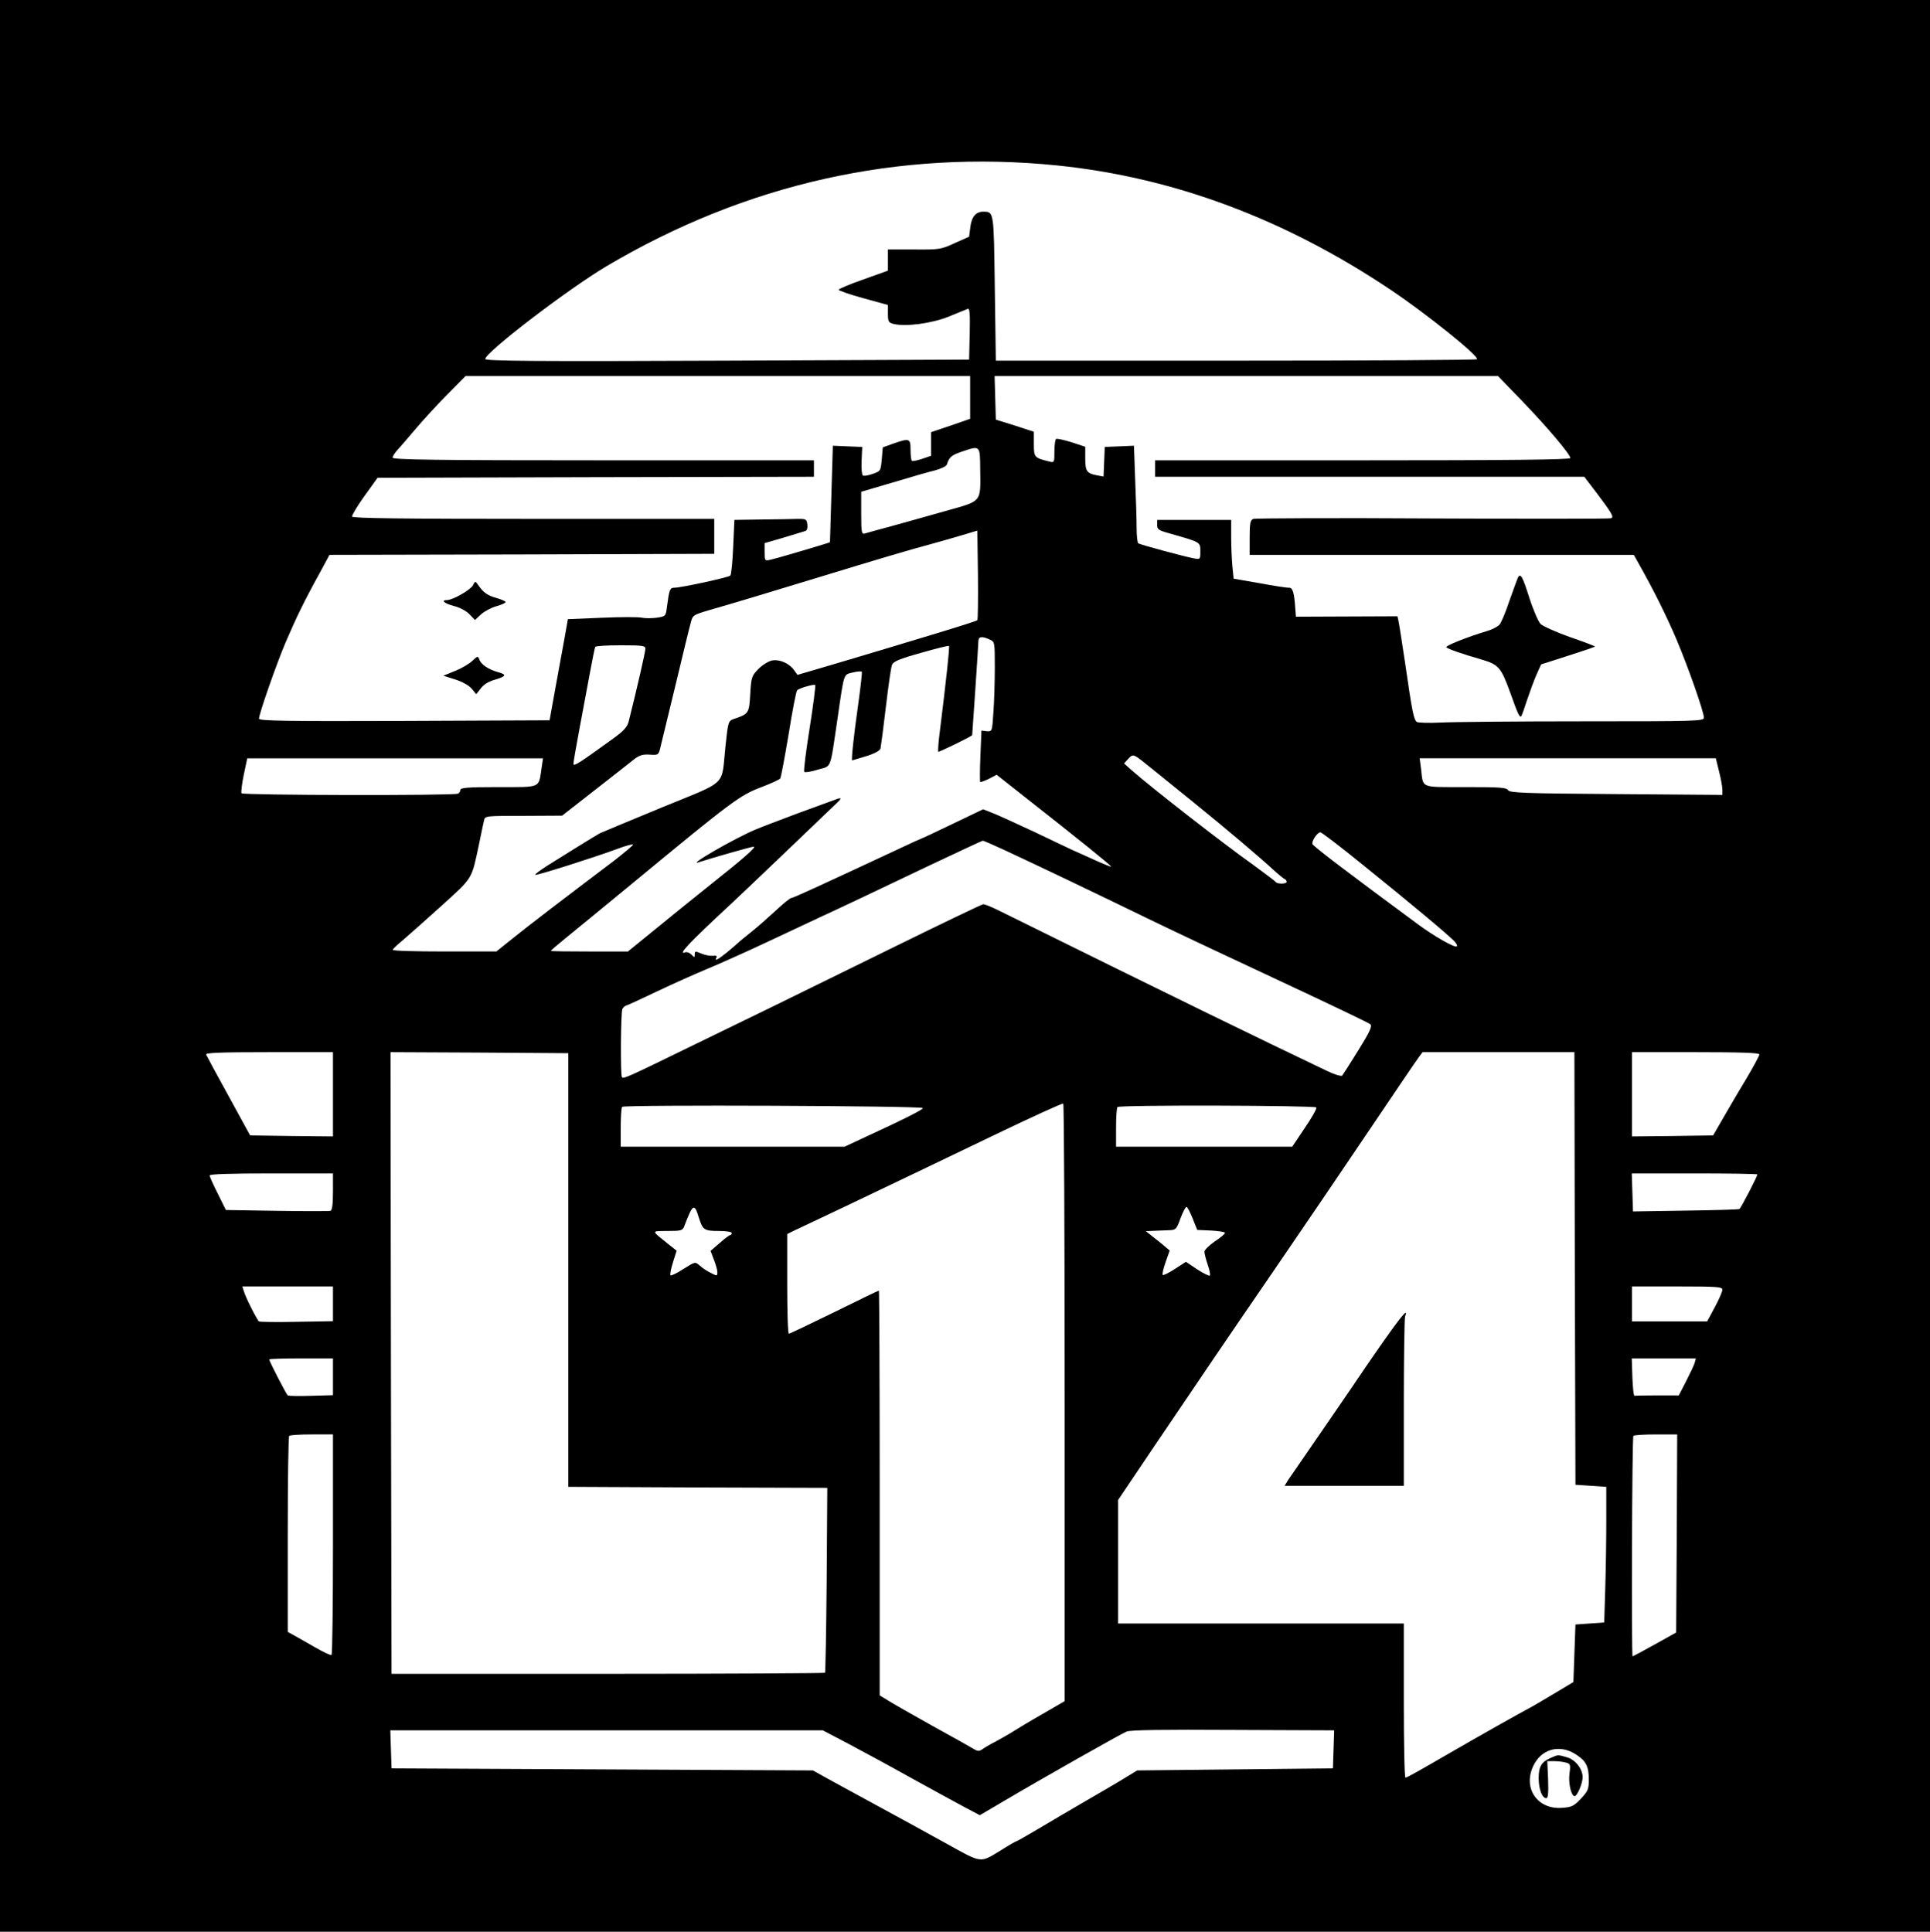 <?xml version="1.0" standalone="no"?>
<!DOCTYPE svg PUBLIC "-//W3C//DTD SVG 20010904//EN"
 "http://www.w3.org/TR/2001/REC-SVG-20010904/DTD/svg10.dtd">
<svg version="1.0" xmlns="http://www.w3.org/2000/svg"
 width="939pt" height="940pt" viewBox="0 0 939 940"
 preserveAspectRatio="xMidYMid meet">
<g transform="translate(0,940) scale(0.1,-0.1)"
fill="#000000" stroke="none">
<path d="M0 4700 l0 -4700 4695 0 4695 0 0 4700 0 4700 -4695 0 -4695 0 0
-4700z m5143 3895 c567 -58 1108 -260 1624 -606 176 -118 429 -322 419 -337
-2 -4 -530 -7 -1173 -7 l-1168 0 -5 353 c-5 378 -4 371 -56 372 -36 0 -57 -25
-63 -75 l-6 -47 -70 -31 c-67 -31 -75 -32 -197 -31 l-128 0 0 -51 0 -52 -120
-43 c-66 -23 -120 -46 -120 -50 0 -4 54 -23 120 -41 l120 -33 0 -43 c0 -37 3
-43 26 -49 59 -15 187 2 269 35 44 18 86 35 93 38 10 4 12 -21 10 -121 l-3
-126 -1177 -5 c-927 -4 -1178 -2 -1177 8 2 34 401 339 589 451 680 403 1423
569 2193 491z m-423 -1129 l0 -104 -95 -33 -95 -32 0 -58 0 -57 -44 -15 c-25
-8 -47 -13 -50 -9 -3 3 -6 27 -6 54 0 55 -5 57 -85 29 l-50 -18 -5 -58 c-5
-57 -6 -58 -44 -71 -21 -8 -43 -11 -48 -8 -5 4 -8 36 -6 73 l3 66 -71 3 -72 3
-7 -235 -7 -235 -32 -10 c-77 -24 -234 -70 -258 -75 -27 -6 -28 -5 -28 37 l0
44 93 27 c50 15 98 30 105 32 8 2 12 15 10 31 -3 26 -6 28 -45 28 -24 -1 -103
-2 -176 -3 l-134 -2 -6 -131 c-3 -73 -9 -135 -14 -140 -9 -9 -239 -59 -272
-59 -22 0 -25 -9 -36 -92 -6 -47 -6 -47 -50 -54 -25 -3 -57 -3 -71 0 -15 4
-102 4 -194 0 l-167 -7 -17 -96 c-10 -53 -30 -163 -45 -246 l-27 -150 -707 -3
c-574 -2 -707 0 -707 11 0 23 86 269 130 372 50 117 92 204 163 332 l50 93
936 2 936 3 0 85 0 85 -879 0 c-633 0 -880 3 -883 11 -2 6 25 51 60 100 l64
89 1062 3 1061 2 0 40 0 40 -1025 0 c-813 0 -1025 3 -1025 13 0 6 12 26 28 42
15 17 54 62 86 100 33 39 100 112 150 163 l91 92 1227 0 1228 0 0 -104z m2688
-20 c123 -128 232 -257 232 -275 0 -8 -309 -11 -1010 -11 l-1010 0 0 -40 0
-40 1044 0 1044 0 55 -72 c80 -106 91 -125 75 -130 -7 -3 -398 -3 -868 -1
-470 3 -863 1 -872 -2 -15 -6 -18 -20 -18 -91 l0 -84 934 0 935 0 29 -52 c66
-117 132 -249 180 -363 57 -135 132 -350 132 -377 0 -17 -29 -18 -588 -18
-324 0 -636 -3 -693 -6 -57 -3 -110 -1 -116 3 -15 11 -23 52 -57 288 -15 99
-29 190 -32 203 l-5 23 -247 -1 -247 -1 -3 38 c-5 77 -12 103 -30 103 -9 -1
-74 9 -143 22 l-127 22 -6 59 c-3 33 -6 98 -6 143 l0 84 -180 0 -180 0 0 -25
c0 -21 7 -26 58 -40 154 -44 152 -42 152 -87 0 -40 0 -41 -32 -35 -43 8 -259
66 -270 73 -4 3 -8 36 -8 73 0 37 -3 143 -7 235 l-6 167 -71 -3 -71 -3 -3 -72
-3 -72 -32 6 c-49 9 -57 20 -57 82 l0 57 -67 22 c-36 11 -70 19 -75 16 -4 -3
-8 -30 -8 -61 0 -54 -1 -55 -25 -49 -73 18 -75 21 -75 85 l0 60 -92 30 -93 29
-3 106 -3 106 1224 0 1225 0 120 -124z m-2639 -328 c2 -166 11 -154 -170 -205
-84 -24 -203 -57 -264 -74 -60 -16 -118 -32 -127 -35 -16 -5 -18 4 -18 99 l0
104 153 45 c83 25 176 52 206 59 30 8 55 20 58 29 10 34 22 45 69 61 94 32 92
34 93 -83z m-14 -736 c-2 -3 -93 -32 -202 -65 -109 -33 -225 -68 -258 -78 -33
-10 -140 -42 -238 -71 l-177 -52 -16 22 c-23 34 -71 55 -108 48 -18 -4 -47
-22 -66 -41 -33 -34 -35 -40 -40 -122 -5 -94 -7 -97 -81 -122 -25 -9 -27 -14
-39 -128 -22 -206 18 -167 -312 -303 -157 -65 -292 -121 -300 -125 -25 -14
-193 -118 -256 -158 -34 -22 -61 -42 -58 -44 5 -5 285 84 399 126 42 16 77 25
77 21 0 -4 -42 -39 -92 -78 -262 -198 -411 -312 -488 -374 l-85 -68 -252 0
c-139 0 -253 3 -252 8 0 4 22 25 49 47 26 22 111 98 189 168 155 141 144 124
182 301 10 50 21 101 24 114 5 22 7 22 193 22 l187 1 160 125 c88 69 174 136
191 150 25 19 41 24 74 22 41 -3 44 -1 51 27 4 17 37 154 74 305 36 151 70
291 76 311 9 35 12 37 86 59 113 32 350 104 573 172 215 66 423 128 515 152
33 9 96 27 140 40 l80 24 3 -216 c1 -118 0 -217 -3 -220z m60 -94 c25 -11 25
-12 25 -138 0 -70 -3 -168 -7 -219 -6 -91 -6 -91 -32 -89 l-26 3 -5 -123 c-3
-68 -3 -125 -1 -127 2 -2 21 5 42 15 l38 20 143 -113 c255 -200 417 -331 414
-334 -1 -2 -38 13 -82 33 -43 19 -92 42 -109 49 -16 8 -100 47 -185 88 -85 40
-176 81 -201 91 l-46 18 -148 -71 c-81 -39 -149 -71 -151 -71 -1 0 -40 -17
-86 -39 -439 -205 -540 -251 -549 -251 -5 0 -40 -28 -77 -63 -37 -34 -89 -80
-117 -102 -27 -22 -56 -45 -63 -52 -7 -7 -32 -28 -56 -48 -43 -35 -63 -45 -50
-24 4 7 -2 10 -17 8 -13 -1 -37 3 -52 9 -36 15 -37 15 -37 -4 0 -14 -2 -14
-16 1 -9 9 -23 14 -30 11 -39 -15 15 43 221 234 55 51 460 438 522 498 21 21
16 23 -24 7 -21 -8 -101 -37 -178 -65 -77 -29 -167 -63 -200 -77 -101 -42
-343 -182 -273 -158 58 19 253 75 265 75 15 0 -48 -56 -207 -182 -52 -42 -165
-132 -250 -202 l-155 -126 -187 0 c-104 0 -188 1 -188 3 0 2 30 28 67 58 37
30 185 151 328 269 490 405 526 431 630 470 47 18 88 37 91 42 4 6 22 103 41
216 18 114 37 210 41 213 11 11 83 31 88 26 3 -3 -9 -97 -27 -211 -18 -113
-30 -208 -26 -212 4 -4 34 1 66 11 68 20 58 -8 96 250 33 227 28 211 75 223
22 5 42 7 43 3 2 -3 -6 -76 -18 -161 -21 -147 -34 -270 -29 -270 1 0 31 9 67
20 42 13 68 27 71 38 2 9 14 100 26 202 12 102 25 194 30 205 6 16 36 29 140
58 73 21 134 36 137 34 4 -4 -12 -155 -47 -437 -5 -41 -7 -76 -5 -78 3 -3 165
76 165 81 3 35 30 439 30 455 0 25 16 28 55 10z m-1675 -45 c0 -15 -41 -194
-81 -353 -7 -27 -23 -46 -76 -84 -160 -116 -193 -138 -193 -123 0 9 13 84 29
169 16 84 39 207 51 273 12 66 24 123 26 127 3 5 59 8 125 8 107 0 119 -2 119
-17z m2470 -588 c41 -33 136 -110 210 -170 148 -120 310 -257 378 -320 24 -22
48 -41 53 -43 5 -2 9 -8 9 -13 0 -11 -47 -12 -54 0 -3 4 -52 41 -108 82 -152
108 -493 374 -591 460 l-38 34 21 23 c25 26 21 27 120 -53z m-2975 8 c-15
-100 1 -93 -210 -93 -151 0 -185 -3 -185 -14 0 -8 -6 -16 -12 -18 -27 -10
-1047 -8 -1053 2 -3 5 2 46 11 90 l17 80 720 0 719 0 -7 -47z m5729 -18 c9
-35 16 -75 16 -88 l0 -25 -517 4 c-447 3 -518 6 -526 19 -7 13 -40 15 -206 15
-224 0 -206 -7 -217 86 l-7 54 720 0 721 0 16 -65z m-1734 -453 c226 -182 429
-351 449 -376 8 -9 12 -19 9 -21 -9 -9 -112 50 -189 107 -360 266 -475 354
-512 388 -11 10 21 60 37 60 6 0 99 -71 206 -158z m-1744 72 c180 -84 392
-185 734 -351 107 -52 384 -182 615 -290 231 -108 426 -201 432 -207 10 -9 -2
-36 -58 -126 -39 -63 -75 -119 -79 -124 -5 -4 -37 5 -72 22 -350 167 -677 326
-1612 788 -28 13 -55 24 -62 24 -6 0 -204 -95 -440 -211 -236 -116 -501 -246
-589 -289 -88 -43 -272 -132 -409 -199 -283 -138 -312 -152 -320 -143 -8 8 -6
314 2 332 4 8 13 16 19 17 7 2 75 33 150 69 76 36 185 85 243 109 58 24 188
82 290 130 102 48 219 103 260 122 113 52 258 121 535 253 138 65 253 119 256
119 3 1 51 -20 105 -45z m-3266 -1189 l0 -205 -201 2 -202 3 -104 190 c-58
105 -107 196 -110 203 -4 9 61 12 306 12 l311 0 0 -205z m1145 -855 l0 -1055
630 -3 630 -2 -3 -447 c-2 -246 -6 -450 -8 -453 -3 -2 -478 -5 -1057 -5
l-1052 0 -3 1513 -2 1512 432 -2 433 -3 0 -1055z m4897 8 l3 -1053 75 -5 75
-5 0 -165 c0 -91 -2 -239 -5 -330 l-5 -165 -70 -5 -70 -5 -5 -140 -5 -140 -95
-57 c-52 -31 -106 -63 -120 -70 -47 -25 -225 -125 -360 -203 -185 -107 -234
-135 -242 -135 -5 0 -8 169 -8 375 l0 375 -695 0 -695 0 0 300 0 301 173 257
c268 396 325 481 583 857 132 193 341 500 464 683 124 184 233 345 243 358
l18 24 370 0 369 0 2 -1052z m898 1041 c0 -6 -30 -62 -67 -124 -38 -62 -88
-149 -113 -192 l-45 -78 -197 -3 -198 -2 0 205 0 205 310 0 c215 0 310 -3 310
-11z m-3380 -1693 l0 -1454 -107 -62 c-60 -34 -124 -73 -143 -85 -20 -13 -58
-34 -85 -49 -28 -14 -58 -32 -67 -39 -14 -9 -22 -9 -40 2 -13 8 -103 59 -200
112 -97 54 -195 110 -217 124 l-41 25 0 985 c0 542 -2 985 -4 985 -2 0 -100
-47 -217 -105 -118 -58 -217 -105 -221 -105 -5 0 -8 109 -8 243 l0 242 28 14
c15 7 116 55 224 106 202 96 521 249 758 363 173 83 323 152 333 152 4 0 7
-654 7 -1454z m-690 1432 c0 -8 -89 -53 -304 -152 l-77 -36 -545 0 -544 0 0
93 c0 52 3 97 7 101 11 11 1463 5 1463 -6z m1914 3 c4 -5 -22 -50 -56 -100
l-61 -91 -429 0 -428 0 0 93 c0 52 3 97 7 100 10 11 961 8 967 -2z m-4784
-410 c0 -62 -4 -90 -12 -93 -7 -2 -125 -2 -261 0 l-248 4 -39 79 c-22 43 -40
83 -40 89 0 7 102 10 300 10 l300 0 0 -89z m6930 84 c0 -10 -80 -164 -87 -168
-5 -3 -123 -6 -263 -8 l-255 -4 -3 93 -3 92 306 0 c168 0 305 -2 305 -5z
m-5150 -210 c19 -60 26 -65 96 -65 36 0 64 -4 64 -10 0 -5 -3 -10 -7 -10 -5 0
-28 -18 -52 -39 l-44 -38 16 -42 c9 -23 17 -50 17 -61 0 -20 -1 -20 -32 -4
-18 9 -43 25 -54 36 -22 19 -22 19 -79 -17 -31 -20 -59 -34 -63 -31 -3 4 2 32
12 63 l18 57 -38 30 c-88 71 -88 65 -6 66 66 0 73 2 81 23 42 110 49 114 71
42z m2403 -5 l22 -55 68 -3 c37 -2 67 -7 67 -11 0 -5 -22 -24 -50 -42 -27 -19
-50 -41 -50 -50 0 -8 7 -37 16 -63 9 -26 14 -50 10 -53 -3 -3 -30 10 -61 30
l-55 37 -54 -35 c-29 -19 -56 -32 -59 -29 -3 3 3 31 14 62 l20 57 -24 20 c-12
11 -39 32 -58 47 l-34 27 45 2 c25 1 58 2 74 3 26 1 32 7 50 59 12 31 25 56
29 54 5 -1 18 -27 30 -57z m-4183 -415 l0 -84 -176 -3 c-97 -2 -179 -1 -184 2
-9 6 -65 116 -74 148 l-7 22 220 0 221 0 0 -85z m6760 69 c0 -9 -17 -48 -37
-85 l-37 -69 -183 0 -183 0 0 85 0 85 220 0 c197 0 220 -2 220 -16z m-6760
-423 l0 -90 -106 -3 c-58 -2 -110 -1 -114 2 -7 5 -90 165 -90 175 0 3 70 5
155 5 l155 0 0 -89z m6625 67 c-4 -13 -23 -53 -42 -90 l-35 -68 -104 0 c-57 0
-107 -1 -111 -2 -5 -2 -9 39 -11 90 l-3 92 156 0 156 0 -6 -22z m-6625 -882
c0 -294 -3 -537 -7 -539 -5 -3 -40 14 -80 37 -39 22 -85 49 -102 58 l-31 17 0
474 c0 260 3 477 7 480 3 4 53 7 110 7 l103 0 0 -534z m6538 52 l-3 -482 -104
-58 c-58 -32 -106 -58 -108 -58 -6 0 -3 1067 4 1073 3 4 53 7 110 7 l103 0 -2
-482z m-1670 -1051 l-3 -92 -476 -5 -476 -5 -59 -36 c-32 -20 -120 -71 -194
-114 -74 -43 -179 -105 -233 -137 -54 -32 -100 -58 -102 -58 -3 0 -35 -18 -71
-41 -109 -66 -91 -69 -275 33 -90 50 -240 132 -334 183 -93 50 -201 110 -240
131 l-70 39 -1025 5 -1025 5 -3 93 -3 92 1052 0 1052 0 126 -66 c69 -37 205
-110 301 -164 96 -53 211 -116 256 -140 l81 -43 119 70 c186 110 566 325 595
337 18 8 178 10 518 8 l492 -2 -3 -93z m1179 -24 c50 -32 63 -58 63 -124 0
-44 -4 -55 -38 -91 -35 -37 -45 -42 -93 -45 -117 -9 -189 92 -141 200 38 86
129 112 209 60z"/>
<path d="M2301 6552 c-12 -23 -98 -72 -126 -72 -32 0 -13 -17 34 -29 28 -7 60
-24 75 -40 l27 -28 29 27 c16 15 50 33 75 40 25 7 45 16 45 20 0 4 -20 13 -44
20 -44 12 -64 26 -90 64 -13 19 -14 19 -25 -2z"/>
<path d="M2299 6185 c-14 -14 -51 -36 -83 -49 l-59 -24 57 -18 c35 -11 67 -29
81 -45 l22 -27 22 28 c13 18 38 34 64 41 60 18 65 26 21 38 -47 13 -83 37 -92
62 -7 18 -9 17 -33 -6z"/>
<path d="M7386 6591 c-3 -5 -21 -55 -41 -111 -19 -57 -41 -111 -50 -120 -8 -9
-34 -23 -58 -30 -97 -29 -208 -73 -200 -80 10 -9 77 -32 170 -59 85 -25 96
-38 142 -165 36 -102 46 -122 53 -110 3 5 16 41 28 79 13 39 33 93 45 121 l23
51 131 42 c72 23 131 43 131 45 0 2 -55 23 -122 46 -67 24 -132 53 -143 64
-11 12 -36 69 -55 129 -32 101 -42 119 -54 98z"/>
<path d="M6649 2755 c-95 -141 -217 -317 -269 -393 -52 -75 -103 -149 -113
-164 l-17 -28 290 0 290 0 0 404 c0 222 3 411 6 420 21 55 -33 -15 -187 -239z"/>
<path d="M7545 846 c-46 -20 -59 -42 -59 -100 1 -55 17 -96 37 -96 9 0 11 24
9 90 l-4 90 34 0 c18 0 44 -3 57 -7 21 -5 23 -10 17 -53 -6 -47 8 -110 25
-110 13 0 39 63 39 92 0 41 -36 86 -77 97 -46 13 -41 13 -78 -3z"/>
</g>
</svg>
